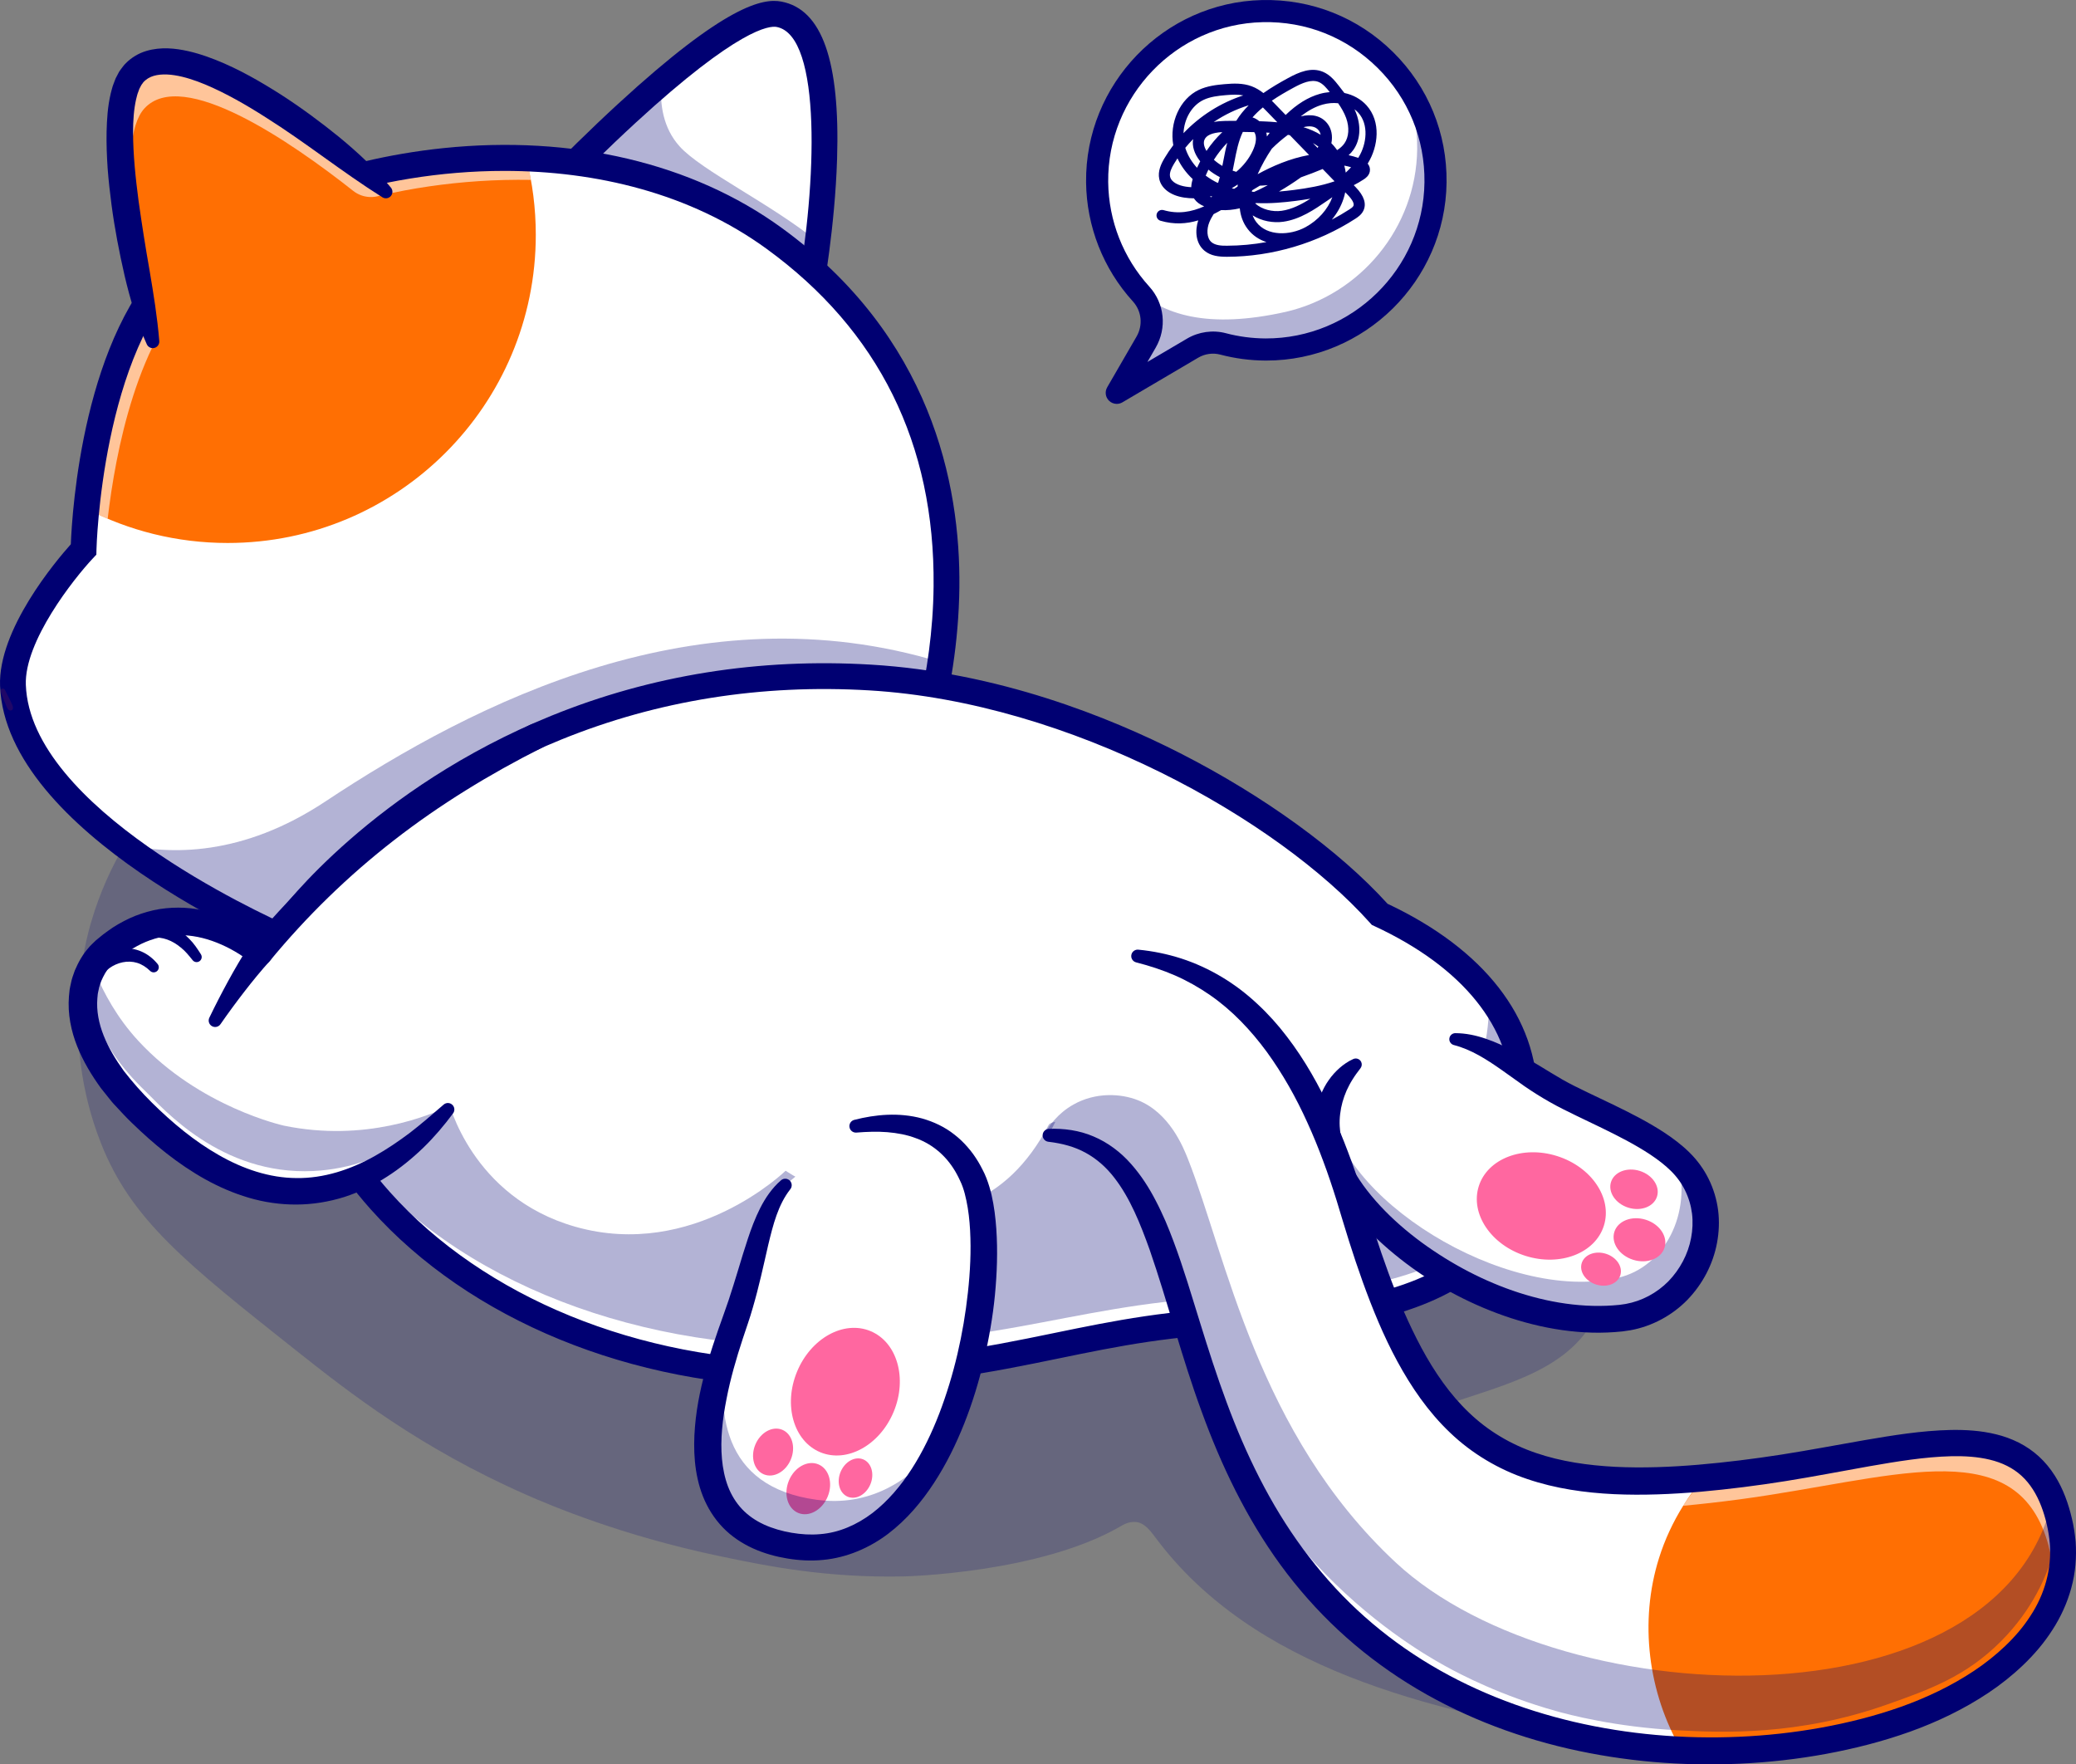 <svg xmlns="http://www.w3.org/2000/svg" xmlns:xlink="http://www.w3.org/1999/xlink" version="1.1" id="Layer_1" x="0px" y="0px" style="enable-background:new 0 0 4000 4000;" xml:space="preserve" viewBox="601.02 815.12 2932.19 2491.73">
<rect x="601.02" y="815.12" width="2932.19" height="2491.73" fill="#808080" stroke="none"/>
<g>
	<g>
		<g>
		</g>
	</g>
	<g>
		<g>
			<g style="opacity:0.2;">
				<g>
					<g>
						<path style="fill:#000072;" d="M931.057,1846.581c-33.74,22.24-153.333,106.892-201.301,270.715        c-7.682,26.237-45.194,162.657,13.883,312.364c42.565,107.864,119.772,169.089,274.186,291.54        c77.599,61.536,176.065,138.541,326.247,204.772c35.217,15.531,135.652,57.976,273.318,86.768        c68.044,14.231,150.413,30.941,260.303,28.634c0,0,193.646-4.067,308.335-72.08c0.076-0.045,0.626-0.372,1.387-0.777        c3.065-1.631,9.721-4.604,17.719-3.977c11.957,0.936,20.309,11.774,27.458,21.404        c138.43,186.468,387.871,244.826,616.811,283.807c26.236,4.467,53.495,8.81,79.143,1.706        c25.648-7.104,49.219-29.079,49.134-55.693c-0.055-17.255-9.675-32.937-20.01-46.755        c-93.37-124.831-263.602-175.585-351.791-304.129c-6.818-9.937-13.341-21.71-10.556-33.435        c3.362-14.158,18.497-21.707,32.134-26.785c81.673-30.408,180.357-47.524,223.412-123.296        c49.186-86.563-5.544-193.928-64.095-274.453c-169.401-232.973-343.013-403.034-459.154-473.036        c-123.254-74.289-235.608-114.556-291.144-134.149c-58.531-20.65-140.762-49.221-251.652-66.788        c-30.585-4.845-138.238-20.717-294.984-11.303C1368.486,1728.924,1171.328,1754.154,931.057,1846.581z"/>
					</g>
				</g>
			</g>
			<g>
				<g>
					<path style="fill:#FFFFFF;" d="M1755.596,1156.298c-5.171,42.165-10.468,71.13-10.468,71.13l-411.431-100.262       c0,0,101.818-110.225,201.491-195.353c66.883-57.131,132.758-102.952,166.221-96.52       C1781.786,850.678,1769.048,1047.503,1755.596,1156.298z"/>
				</g>
			</g>
			<g style="opacity:0.3;">
				<g>
					<path style="fill:#000072;" d="M1755.596,1156.298c-5.171,42.165-10.468,71.13-10.468,71.13l-411.431-100.262       c0,0,101.818-110.225,201.491-195.353c-2.481,30.814,2.48,64.151,25.685,90.004       C1591.603,1056.078,1690.857,1103.54,1755.596,1156.298z"/>
				</g>
			</g>
			<g>
				<g>
					<path style="fill:#000072;" d="M1745.161,1245.648c-1.084,0-2.188-0.098-3.296-0.3c-9.897-1.809-16.455-11.301-14.648-21.199       c26.782-146.582,35.425-358.581-29.219-370.969c-10.103-1.919-54.292,2.078-199.199,135.332       c-80.049,73.611-150.996,150.261-151.704,151.025c-6.821,7.395-18.354,7.849-25.747,1.021       c-7.393-6.829-7.852-18.354-1.021-25.747c0.713-0.776,72.534-78.374,153.652-152.983       c152.188-139.981,204.702-149.448,230.874-144.439c57.188,10.957,82.852,83.757,78.467,222.556       c-3.022,95.628-19.551,186.919-20.254,190.759C1761.46,1239.494,1753.794,1245.648,1745.161,1245.648z"/>
				</g>
			</g>
			<g>
				<g>
					<path style="fill:#FFFFFF;" d="M1929.342,1750.219c-15.008,101.817-44.477,171.223-44.477,171.223l-874.276,222.132       c0,0-127.335-53.347-236.719-136.751c-80.546-61.335-151.339-138.98-154.576-223.687       c-3.111-82.732,99.757-192.116,99.757-192.116s0.463-22.491,3.952-57.467c9.123-90.172,38.676-263.413,133.514-348.794       c93.872-84.539,288.216-153.609,487.689-146.294c122.038,4.456,246.01,37.499,350.055,113.126       C1939.767,1330.002,1953.892,1583.578,1929.342,1750.219z"/>
				</g>
			</g>
			<g style="opacity:0.3;">
				<g>
					<path style="fill:#000072;" d="M1929.342,1750.219c-15.008,101.817-44.477,171.223-44.477,171.223l-874.276,222.132       c0,0-127.335-53.347-236.719-136.751c67.472,16.185,169.836,17.614,286.493-59.695       C1273.666,1805.836,1588.787,1646.552,1929.342,1750.219z"/>
				</g>
			</g>
			<g>
				<g>
					<path style="fill:#FF6F03;" d="M1357.785,1146.755c0,240.377-194.849,435.183-435.183,435.183       c-71.928,0-139.82-17.446-199.599-48.386c9.123-90.172,38.676-263.413,133.514-348.794       c93.872-84.539,288.216-153.609,487.689-146.294C1353.077,1073.104,1357.785,1109.383,1357.785,1146.755z"/>
				</g>
			</g>
			<g style="opacity:0.6;">
				<g>
					<path style="fill:#FFFFFF;" d="M1350.849,1069.152c-198.484-3.333-376.569,59.858-467.036,141.329       c-89.164,80.294-119.696,243.661-130.71,337.196c-10.257-4.33-20.263-9.038-30.1-14.125       c9.123-90.172,38.676-263.413,133.514-348.794c93.872-84.539,288.216-153.609,487.689-146.294       C1346.771,1048.554,1348.999,1058.769,1350.849,1069.152z"/>
				</g>
			</g>
			<g>
				<g>
					<path style="fill:#000072;" d="M1009.175,2162.74l-5.62-2.354c-16.103-6.746-394.507-167.627-402.451-376.57       c-3.022-79.553,78.906-176.531,99.951-200.081c1.797-46.24,17.315-299.138,143.262-412.515       c83.086-74.793,229.907-131.099,383.159-146.946c182.114-18.821,351.67,21.155,477.495,112.588       c210.566,153.018,252.773,360.513,251.103,507.634c-1.797,158.32-52.285,279.016-54.434,284.077l-3.53,8.313L1009.175,2162.74z        M1313.296,1056.471c-181.226,0-355.483,61.619-444.595,141.836c-124.204,111.804-131.367,390.303-131.426,393.103       l-0.146,6.997l-4.795,5.112c-27.163,28.921-97.153,117.444-94.815,178.913c6.587,173.303,328.345,321.528,374.624,341.956       l859.18-218.293c11.108-29.465,47.08-134.636,48.325-263.225c1.943-200.94-77.495-361.267-236.104-476.523       C1575.576,1087.885,1442.652,1056.471,1313.296,1056.471z"/>
				</g>
			</g>
			<g>
				<g>
					<path style="fill:#FFFFFF;" d="M2369.023,2679.608c-243.151,5.044-338.285,77.183-632.092,76.173       c-277.539-0.967-536.958-125.737-658.618-325.462c-55.323-90.845-82.143-197.161-69.237-314.406       c0,0,127.924-171.601,377.506-273.082c120.062-48.807,268.248-81.429,443.928-70.877       c307.05,18.413,597.704,198.464,719.238,334.416c68.943,31.95,120.23,71.592,154.198,115.774       c33.756,43.888,50.404,92.274,50.32,142.049C2754.096,2451.002,2796.303,2670.737,2369.023,2679.608z"/>
				</g>
			</g>
			<g style="opacity:0.3;">
				<g>
					<path style="fill:#000072;" d="M2369.023,2645.492c-243.151,4.668-338.285,71.427-632.092,70.493       c-277.539-0.895-536.958-116.36-658.618-301.19l155.879-45.323c0,0,32.118,136.162,179.294,178.062       c167.188,47.618,297.171-79.052,297.171-79.052s248.848,168.788,371.502-64.651c8.953-17.04,165.204,10.069,165.204,10.069       l106.988-57.5c0,0,198.128,77.496,284.686,25.443c56.374-33.885,66.336-105.973,64.908-159.699       c33.756,40.615,50.404,85.393,50.32,131.455C2754.096,2433.934,2796.303,2637.283,2369.023,2645.492z"/>
				</g>
			</g>
			<g>
				<g>
					<path style="fill:#000072;" d="M1743.194,2774.003c-2.1,0-4.185-0.005-6.309-0.012c-243.823-0.854-472.72-94.717-612.3-251.079       c-104.048-116.558-150.249-257.981-133.604-408.985l0.542-4.922l2.959-3.97c5.347-7.175,133.838-176.873,385.249-279.099       c141.187-57.407,293.213-81.68,451.86-72.168c178.789,10.727,335.986,73.943,436.377,125.085       c118.521,60.379,224.995,137.708,292.822,212.59c136.729,64.341,211.875,161.108,211.685,272.778       c-0.015,6.304,0.22,13.623,0.469,21.375c1.748,55.12,4.395,138.418-60.381,206.682       c-63.198,66.611-178.662,102.117-343.179,105.532c-110.42,2.292-189.185,18.499-272.573,35.655       C1999.932,2753.4,1899.776,2774.003,1743.194,2774.003z M1026.665,2123.033c-13.887,138.523,29.312,268.298,125.107,375.61       c132.808,148.774,351.587,238.086,585.239,238.906c156.392,0.667,256.089-19.951,352.456-39.778       c85.063-17.502,165.41-34.033,279.165-36.396c154.424-3.206,261.245-34.893,317.495-94.18       c54.302-57.231,52.041-128.445,50.391-180.442c-0.259-8.064-0.498-15.681-0.488-22.595       c0.166-97.554-68.716-183.23-193.96-241.24l-3.418-1.582l-2.515-2.81c-130.903-146.489-423.081-311.362-706.729-328.381       c-153.159-9.189-299.844,14.209-435.947,69.551C1172.222,1949.652,1047.09,2097.538,1026.665,2123.033z"/>
				</g>
			</g>
			<g>
				<g>
					<path style="fill:#FFFFFF;" d="M1809.156,2405.613c30.663-4.946,124.632-19.783,166.176,74.186       c50.786,114.873-23.199,550.274-251.737,519.3c-202.527-27.449-98.339-273.879-78.637-335.32       c25.915-80.812,31.092-139.808,65.706-175.441"/>
				</g>
			</g>
			<g>
				<g>
					<path style="fill:#FFFFFF;" d="M2517.123,2317.752c0,0-60.112,39.664-34.742,123.655       c34.436,114.007,233.009,253.9,408.159,235.214c104.541-11.153,156.057-137.057,90.807-213.213       c-35.814-41.799-113.226-72.054-167.725-99.856c-57.569-29.369-104.386-74.581-158.03-80.967"/>
				</g>
			</g>
			<g style="opacity:0.3;">
				<g>
					<path style="fill:#000072;" d="M2890.553,2676.623c-175.174,18.665-373.722-121.198-408.152-235.206       c-8.114-26.863-7.482-49.186-2.901-67.136c5.24,129.257,246.591,282.574,407.144,245.337       c64.794-15.027,105.223-90.005,83.531-167.776c4.035,3.783,7.819,7.609,11.182,11.561       C3046.601,2539.577,2995.061,2665.482,2890.553,2676.623z"/>
				</g>
			</g>
			<g>
				<g>
					<path style="fill:#000072;" d="M2521.785,2324.816c-1.458,2.024-3.599,4.664-5.295,7.091c-1.726,2.539-3.53,4.963-5.066,7.587       c-3.254,5.083-5.935,10.41-8.408,15.677c-4.656,10.72-7.791,21.665-9.102,32.993c-2.91,22.572,2.551,46.937,13.188,68.75       c10.75,22.111,26.221,42.706,43.657,61.479c17.493,18.806,37.183,35.85,58.083,51.244       c41.934,30.604,88.599,55.319,137.869,71.201c24.624,7.882,49.868,13.658,75.298,16.476       c12.708,1.437,25.454,2.153,38.145,2.061c6.35-0.001,12.678-0.28,18.987-0.707c3.154-0.192,6.294-0.548,9.436-0.813l8.63-1.246       c22.847-4.115,43.984-15.454,60.332-32.025c16.155-16.674,27.769-38.251,32.012-61.156c2.161-11.418,2.712-23.109,1.299-34.493       c-1.462-11.372-4.746-22.415-9.78-32.614c-5.015-10.234-11.809-19.519-20.112-27.688c-8.389-8.295-18.362-15.852-28.894-22.902       c-21.226-14.053-44.778-26.062-68.76-37.756l-36.453-17.534l-18.442-9.104c-6.169-3.115-12.588-6.504-18.638-9.973       c-12.244-6.906-23.943-14.333-35.166-22.01l-32.678-23.258c-21.489-15.039-42.932-28.811-67.334-35.106l-0.139-0.035       c-4.556-1.176-7.297-5.823-6.121-10.38c0.991-3.846,4.463-6.396,8.259-6.393c14.656,0.017,29.238,3.123,42.837,7.822       c13.694,4.589,26.563,10.66,38.877,17.122c12.336,6.454,24.092,13.396,35.637,20.2c11.46,6.951,22.605,13.917,33.826,20.354       c5.662,3.236,11.179,6.16,17.061,9.115l17.883,8.767l36.565,17.467c24.526,11.903,49.275,24.325,73.147,40.01       c11.895,7.931,23.616,16.644,34.48,27.3c10.967,10.724,20.422,23.469,27.327,37.458c6.963,13.976,11.497,29.137,13.491,44.529       c1.953,15.408,1.26,31.002-1.563,46.086c-5.596,30.228-20.508,58.29-41.824,80.386c-21.445,21.987-50.005,37.41-80.347,42.902       l-11.399,1.675c-3.579,0.32-7.148,0.724-10.728,0.955c-7.153,0.508-14.314,0.835-21.462,0.859       c-14.299,0.151-28.545-0.746-42.649-2.355c-28.232-3.201-55.854-9.614-82.603-18.246       c-26.726-8.723-52.605-19.695-77.395-32.667c-24.824-12.914-48.569-27.854-70.916-44.745       c-22.339-16.888-43.435-35.573-62.466-56.536c-18.96-20.979-36.152-44.133-48.743-70.785       c-6.299-13.303-11.084-27.765-13.904-42.504c-2.71-14.846-3.542-30.444-1.157-45.897c2.385-15.411,8.274-30.448,17.241-43.029       c4.382-6.351,9.604-12.037,15.269-17.083c2.893-2.469,5.837-4.852,9.036-6.921c3.254-2.156,6.262-3.901,10.347-5.732       c4.275-1.917,9.294-0.004,11.211,4.271c1.279,2.855,0.852,6.041-0.847,8.414L2521.785,2324.816z"/>
				</g>
			</g>
			<g>
				<g>
					<path style="fill:#FFFFFF;" d="M3272.606,3249.876c-86.421,27.436-189.761,41.804-296.538,37.015       c-182.316-8.174-374.628-72.364-509.778-222.82c-239.479-266.759-170.447-639.669-384.155-645.604l125.154-253.223       c129.058,21.762,232.971,115.731,304.971,357.032c92.824,311.115,188.511,407.531,494.68,380.043       c25.979-2.395,53.519-5.623,82.672-9.683c202.776-28.321,366.976-94.438,414.871,52.373v0.052       c2.499,7.549,4.634,15.67,6.456,24.364C3538.167,3098.536,3424.363,3201.616,3272.606,3249.876z"/>
				</g>
			</g>
			<g>
				<g>
					<path style="fill:#FF6F03;" d="M3497.195,3084.375c-35.662,74.499-121.353,132.703-224.59,165.501       c-86.421,27.436-189.761,41.804-296.538,37.015c-47.375-80.902-60.026-182.004-31.757-271.548       c8.121-25.926,19.679-50.655,34.048-73.718c8.538-13.744,18.117-26.863,28.581-39.306c25.979-2.395,53.519-5.623,82.672-9.683       c108.911-15.202,206.681-41.336,281.284-39.462c64.295,1.562,111.41,23.896,133.587,91.835v0.052       c2.499,7.549,4.634,15.67,6.456,24.364C3519.634,3010.709,3513.906,3049.338,3497.195,3084.375z"/>
				</g>
			</g>
			<g style="opacity:0.6;">
				<g>
					<g>
						<path style="fill:#FFFFFF;" d="M3497.195,3084.375c5.466-23.792,5.727-48.885,0-75.02c-1.926-8.694-4.113-16.815-6.716-24.364        v-0.052c-49.926-146.811-221.049-80.694-432.364-52.373c-28.009,3.748-54.559,6.716-79.757,9.058        c8.902-13.744,18.898-26.863,29.779-39.306c27.072-2.395,55.757-5.623,86.16-9.683        c105.631-14.161,201.162-37.744,276.598-39.462c64.295,1.562,111.41,23.896,133.587,91.835v0.052        c2.499,7.549,4.634,15.67,6.456,24.364C3519.634,3010.709,3513.906,3049.338,3497.195,3084.375z"/>
					</g>
				</g>
			</g>
			<g style="opacity:0.3;">
				<g>
					<path style="fill:#000072;" d="M3266.41,3222.284c-125.511,44.442-233.447,39.741-295.444,36.442       c-89.576-4.767-154.314-22.18-172.668-27.332c-77.448-21.737-133.266-50.866-156.616-63.774       c-28.155-15.565-106.316-61.293-184.381-146.203c0,0-144.201-156.845-193.562-380.56c-0.24-1.087-1.197-5.481-2.663-11.412       c-4.363-17.654-13.847-50.908-32.638-89.058c-17.039-34.593-35.483-60.526-48.06-76.684       c-8.377-9.112-22.225-21.958-42.383-32.307c-24.685-12.673-47.379-15.721-60.737-16.486       c5.322-9.236,17.428-27.271,39.913-39.913c31.427-17.67,66.9-15.683,91.108-6.088c44.479,17.629,63.889,65.946,70.724,83.24       c53.978,136.583,97.445,387.049,293.261,569.496c238.863,222.552,884.785,237.392,932.205-113.42       c1.24,3.784,2.396,7.704,3.474,11.765c0,0.001,1.686,6.313,3,12.617c1.539,7.384,4.835,111.094-83.146,199.871       C3377.934,3182.795,3325.437,3201.383,3266.41,3222.284z"/>
				</g>
			</g>
			<g>
				<g>
					<path style="fill:#000072;" d="M2208.799,2156.267c20.439,1.963,40.854,6.11,60.713,12.498       c19.841,6.425,39.031,15.267,57.073,26.039c18.044,10.791,34.873,23.607,50.166,37.925       c15.374,14.246,29.38,29.834,41.946,46.377c25.339,32.977,45.493,69.172,62.6,106.25c8.608,18.542,16.443,37.373,23.599,56.399       c7.283,18.992,13.804,38.206,19.971,57.5c6.152,19.513,11.66,38.177,17.808,57.03c6.077,18.785,12.434,37.439,19.207,55.878       c13.496,36.884,28.796,72.91,47,106.855c18.303,33.815,40.01,65.443,67,91.105c26.863,25.767,59.124,44.934,94.59,56.93       c35.439,12.168,73.611,17.587,112.178,19.591c38.645,1.874,77.822,0.316,116.982-2.965       c39.133-3.352,78.494-8.258,117.424-14.321c39.038-6.101,78.071-13.55,117.617-20.433       c39.575-6.725,79.646-13.408,121.587-14.36c20.94-0.366,42.512,0.854,64.192,6.179c10.818,2.622,21.604,6.52,31.936,11.68       c10.303,5.227,20.081,11.918,28.682,19.827c17.317,15.907,29.231,36.169,37.012,56.606c3.94,10.26,6.97,20.656,9.426,31.051       c2.48,10.354,4.146,21.366,5.168,32.238c1.548,21.89-0.205,44.281-6.101,65.507c-5.764,21.261-15.007,41.37-26.787,59.471       c-11.646,18.234-25.657,34.559-40.947,49.192c-15.295,14.646-31.807,27.765-49.167,39.355       c-34.734,23.219-72.322,41.141-111.064,55.074c-38.813,13.86-78.408,23.889-118.545,31.316       c-40.12,7.36-80.688,11.92-121.375,13.787c-81.348,3.779-163.284-3.022-242.92-21.298       c-79.548-18.351-156.851-48.735-226.587-92.336c-34.832-21.793-67.698-46.854-97.827-74.906       c-30.129-28.071-57.505-59.043-81.687-92.2c-48.469-66.436-83.992-140.951-111.567-216.913       c-27.937-75.917-47.683-154.03-73.232-227.981c-13.142-36.614-27.493-72.875-49.954-101.835       c-11.152-14.473-24.604-26.526-40.344-35.149c-15.696-8.759-33.792-13.441-52.661-15.651l-0.183-0.021       c-5.01-0.586-8.594-5.122-8.008-10.131c0.53-4.524,4.285-7.886,8.696-8.063c20.908-0.854,42.881,1.974,63.174,10.724       c20.315,8.53,38.452,22.351,52.737,38.566c14.431,16.2,25.898,34.246,35.435,52.776c4.846,9.25,9.158,18.643,13.34,28.06       c4.05,9.457,7.781,18.986,11.365,28.521c14.329,38.134,25.527,76.648,37.41,114.637       c11.765,38.026,23.813,75.682,37.524,112.556c27.239,73.707,61.633,144.445,107.717,206.863       c23.003,31.177,48.562,60.378,76.831,86.683c28.252,26.34,59.099,49.906,91.892,70.459       c65.625,41.152,138.877,69.932,214.668,87.682c75.879,17.633,154.436,24.401,232.471,20.977       c39.026-1.685,77.939-5.959,116.323-12.894c38.315-6.973,76.35-16.527,112.72-29.431       c36.326-12.959,71.311-29.619,102.993-50.699c15.845-10.518,30.696-22.307,44.243-35.22       c13.555-12.899,25.708-27.059,35.571-42.455c20.193-30.553,30.166-66.39,27.402-102.18       c-1.523-17.627-5.747-36.257-12.19-52.963c-6.443-16.733-15.581-31.604-27.788-42.738       c-12.175-11.166-27.49-18.586-44.634-22.716c-17.129-4.171-35.74-5.333-54.636-4.912c-37.915,0.946-76.86,7.406-115.842,14.208       c-39.038,6.927-78.369,14.573-118.149,20.93c-39.885,6.35-79.739,11.433-120.095,15.023       c-40.315,3.494-81.042,5.284-122.126,3.422c-41.011-1.981-82.668-7.742-122.849-21.45       c-40.139-13.466-78.125-35.938-108.872-65.475c-30.962-29.424-54.839-64.531-74.492-100.74       c-19.673-36.326-35.068-74.191-48.835-112.261c-6.86-19.056-13.254-38.214-19.333-57.426       c-6.101-19.119-11.77-38.757-17.502-57.328c-5.862-18.74-12.048-37.363-18.938-55.667       c-6.77-18.358-14.163-36.434-22.244-54.127c-15.986-35.474-35.056-69.31-57.534-100.25       c-22.659-30.751-48.962-58.586-80.09-80.11c-15.532-10.762-32.095-20.101-49.578-27.773       c-17.512-7.59-35.85-13.612-54.727-18.401l-0.09-0.023c-4.89-1.24-7.847-6.208-6.606-11.099       C2200.198,2158.682,2204.387,2155.839,2208.799,2156.267z"/>
				</g>
			</g>
			<g>
				<g>
					<path style="fill:#FFFFFF;" d="M1357.785,1855.089c-133.116,67.034-270.075,159.808-390.031,305.902       c0,0-108.109-98.768-218.085-2.764c-38.613,33.707-59.495,115.385,43.269,219.952       c128.339,130.591,277.645,184.346,441.257,3.156"/>
				</g>
			</g>
			<g style="opacity:0.3;">
				<g>
					<path style="fill:#000072;" d="M1236.479,2376.732c-16.093,17.246-84.727,86.852-192.803,92.133       c-131.491,6.426-213.526-89.978-236.65-112.103c-71.465-68.38-83.152-126.325-70.583-165.93       c11.099,26.008,29.498,61.207,59.806,94.06c86.741,94.025,205.99,119.957,205.991,119.957       C1117.039,2428.407,1207.466,2390.385,1236.479,2376.732z"/>
				</g>
			</g>
			<g>
				<g>
					<path style="fill:#000072;" d="M1365.981,1871.364c-73.438,37.016-143.713,80.007-208.386,130.304       c-64.722,50.199-123.677,107.644-175.747,170.87l-0.012,0.016c-6.55,7.787-18.171,8.79-25.957,2.241l-0.042-0.034l-0.373-0.317       c-1.155-0.977-3.245-2.661-5.02-3.978c-1.85-1.398-3.767-2.786-5.727-4.117c-3.901-2.69-7.937-5.253-12.07-7.629       c-8.247-4.786-16.831-8.965-25.593-12.43c-17.522-6.945-35.92-10.802-54.036-10.53c-18.137,0.079-35.891,4.492-52.4,12.335       c-8.198,4.07-16.216,8.677-23.77,14.259c-3.872,2.611-7.512,5.645-11.157,8.671l-2.749,2.246l-2.136,2.131       c-1.355,1.478-3.001,2.637-4.175,4.323c-5.469,5.99-9.351,13.403-12.669,20.968c-1.25,3.988-2.949,7.809-3.579,12.034       c-0.398,2.078-1.008,4.099-1.282,6.212l-0.596,6.401c-1.399,17.14,2.08,35.227,9.021,52.515       c6.933,17.338,16.977,33.909,28.401,49.729c12.117,15.541,25.034,30.311,39.563,44.651       c28.862,28.556,60.129,54.53,94.465,74.054c34.138,19.614,71.731,32.417,109.892,32.533       c38.167,0.515,75.781-11.677,110.244-30.967c17.261-9.672,33.909-20.927,50.103-33.156       c16.077-12.407,31.584-25.826,47.239-39.469l0.156-0.137c3.811-3.322,9.592-2.925,12.913,0.886       c2.878,3.301,2.959,8.085,0.454,11.462c-12.722,17.163-26.663,33.593-42.209,48.683       c-15.613,15.009-32.598,28.939-51.252,40.825c-18.538,12.064-38.945,21.74-60.476,28.695       c-21.584,6.769-44.385,10.47-67.239,10.576c-22.844,0.114-45.686-3.192-67.344-9.606c-21.692-6.357-42.31-15.386-61.687-26.116       c-38.735-21.653-72.6-49.559-103.464-79.584c-7.747-7.367-15.195-15.525-22.671-23.586c-1.851-2.037-3.789-3.972-5.549-6.107       l-5.22-6.481l-10.388-13.008c-13.069-18.126-24.927-37.568-33.516-59.188c-8.547-21.526-13.56-45.618-11.563-70.309l0.93-9.231       c0.42-3.069,1.228-6.116,1.851-9.169c1.074-6.154,3.418-12.054,5.459-18c4.949-11.594,11.121-22.876,19.756-32.48       c1.934-2.552,4.478-4.648,6.719-6.965l3.484-3.353l3.328-2.731c4.417-3.661,8.845-7.301,13.652-10.571       c9.292-6.876,19.602-12.599,30.227-17.654c10.708-4.971,22.07-8.704,33.672-11.401c11.638-2.651,23.608-3.768,35.478-3.767       c23.818,0.018,47.097,5.421,68.345,14.205c10.674,4.346,20.808,9.707,30.53,15.663c4.868,2.975,9.602,6.15,14.236,9.525       c2.327,1.675,4.612,3.416,6.892,5.233c2.366,1.885,4.343,3.502,7.107,6l-26.372,1.89l0.012-0.016       c53.752-65.284,114.736-124.704,181.558-176.526c66.768-51.927,139.177-96.185,214.348-134.07       c8.987-4.529,19.944-0.916,24.473,8.071C1378.591,1855.873,1374.966,1866.834,1365.981,1871.364z"/>
				</g>
			</g>
			<g>
				<g>
					<g>
						<path style="fill:#FFFFFF;" d="M904.585,2256.935c0,0,30.398-53.153,63.169-95.944"/>
					</g>
				</g>
				<g>
					<g>
						<path style="fill:#000072;" d="M896.675,2252.412c8.457-17.603,17.3-34.746,26.643-51.855        c9.341-17.083,19.187-33.973,29.968-50.645c5.483-8.477,16.799-10.903,25.276-5.42c8.477,5.482,10.903,16.799,5.42,25.276        c-0.513,0.793-1.152,1.616-1.763,2.302c-12.427,13.816-24.417,28.438-36.02,43.434        c-11.584,14.982-22.937,30.415-33.706,45.953l-0.078,0.112c-2.871,4.146-8.562,5.178-12.708,2.305        C895.964,2261.281,894.761,2256.389,896.675,2252.412z"/>
					</g>
				</g>
			</g>
			<g>
				<g>
					<path style="fill:#FF6F03;" d="M817.19,1299.046c0,0-84.323-317.55-27.079-380.203c76.6-83.838,356.993,168.05,356.993,168.05"/>
				</g>
			</g>
			<g style="opacity:0.6;">
				<g>
					<path style="fill:#FFFFFF;" d="M1147.088,1086.892L1147.088,1086.892c-14.597,9.4-33.562,8.541-47.191-2.214       c-87.152-68.777-241.207-175.206-294.961-116.376c-42.838,46.915-6.348,236.804,14.714,329.204l-2.439,1.555       c0,0-84.33-317.559-27.115-380.239C866.691,834.997,1147.088,1086.892,1147.088,1086.892z"/>
				</g>
			</g>
			<g>
				<g>
					<path style="fill:#000072;" d="M808.386,1301.384c-7.195-15.709-12.834-31.682-17.988-47.874       c-5.188-16.166-9.509-32.56-13.391-49.066c-7.554-33.051-14.038-66.429-18.491-100.283c-2.19-16.937-4.158-33.946-5.454-51.116       c-1.16-17.194-1.833-34.514-1.484-52.088c0.452-17.586,1.487-35.399,5.862-53.953c1.311-4.69,2.202-9.269,4.187-14.076       c0.901-2.38,1.746-4.743,2.732-7.118l3.769-7.214c1.118-2.382,2.908-4.775,4.71-7.13c1.814-2.303,3.506-4.811,5.608-6.718       c3.923-4.148,8.596-7.697,13.494-10.693c9.888-6.054,20.896-8.921,31.213-10.098c10.391-1.14,20.317-0.573,29.761,0.771       c18.872,2.829,36.138,8.401,52.661,14.908c33.003,13.126,62.952,30.489,91.919,48.854       c28.813,18.615,56.289,38.839,82.666,60.291c26.233,21.671,51.177,44.672,73.035,71.334c3.225,3.937,2.651,9.744-1.287,12.971       c-3.14,2.574-7.471,2.729-10.732,0.687l-0.159-0.103c-56.895-35.732-108.618-77.576-164.37-112.614       c-27.627-17.689-56.121-34.042-85.31-46.427c-14.568-6.062-29.446-11.052-43.813-13.26c-14.312-2.25-27.9-1.287-36.87,4.111       c-1.094,0.728-2.278,1.332-3.25,2.222c-1.074,0.749-2.041,1.658-2.974,2.622c-1.108,0.85-1.563,2.022-2.371,2.989       c-0.745,0.984-1.58,1.882-2.17,3.369l-2.056,3.95l-1.687,4.671c-1.289,2.953-1.924,6.683-2.876,10.071       c-3.21,14.199-4.285,30.131-4.309,46.074c0.054,32.053,3.506,64.877,7.813,97.565c4.587,32.702,9.761,65.502,15.557,98.271       c5.523,32.806,10.925,65.807,13.667,99.424l0.007,0.076c0.413,5.089-3.374,9.55-8.462,9.964       C813.562,1307.073,809.963,1304.811,808.386,1301.384z"/>
				</g>
			</g>
			<g>
				<g>
					
						<ellipse transform="matrix(0.382 -0.924 0.924 0.382 -1458.073 3377.848)" style="fill:#FF67A0;" cx="1795.191" cy="2778.526" rx="92.615" ry="73.898"/>
				</g>
			</g>
			<g>
				<g>
					
						<ellipse transform="matrix(0.382 -0.924 0.924 0.382 -1600.021 3336.272)" style="fill:#FF67A0;" cx="1693.143" cy="2863.811" rx="34.054" ry="27.172"/>
				</g>
			</g>
			<g>
				<g>
					
						<ellipse transform="matrix(0.382 -0.924 0.924 0.382 -1616.979 3414.156)" style="fill:#FF67A0;" cx="1742.874" cy="2915.43" rx="37.153" ry="29.645"/>
				</g>
			</g>
			<g>
				<g>
					
						<ellipse transform="matrix(0.382 -0.924 0.924 0.382 -1561.906 3466.539)" style="fill:#FF67A0;" cx="1809.53" cy="2900.454" rx="28.563" ry="22.79"/>
				</g>
			</g>
			<g>
				<g>
					
						<ellipse transform="matrix(0.301 -0.954 0.954 0.301 -460.312 4409.045)" style="fill:#FF67A0;" cx="2776.578" cy="2518.431" rx="73.898" ry="92.615"/>
				</g>
			</g>
			<g>
				<g>
					
						<ellipse transform="matrix(0.301 -0.954 0.954 0.301 -346.368 4517.429)" style="fill:#FF67A0;" cx="2907.478" cy="2494.92" rx="27.172" ry="34.054"/>
				</g>
			</g>
			<g>
				<g>
					
						<ellipse transform="matrix(0.301 -0.954 0.954 0.301 -408.965 4574.589)" style="fill:#FF67A0;" cx="2915.139" cy="2566.187" rx="29.645" ry="37.153"/>
				</g>
			</g>
			<g>
				<g>
					
						<ellipse transform="matrix(0.301 -0.954 0.954 0.301 -486.503 4551.833)" style="fill:#FF67A0;" cx="2860.872" cy="2607.687" rx="22.79" ry="28.563"/>
				</g>
			</g>
			<g style="opacity:0.3;">
				<g>
					<path style="fill:#000072;" d="M1931.191,2851.167c-43.678,92.485-112.159,160.882-207.586,147.934       c-166.893-22.617-125.485-193.924-94.755-287.922c-17.95,95.638-9.123,203.719,125.484,221.963       C1827.86,2943.105,1886.546,2908.255,1931.191,2851.167z"/>
				</g>
			</g>
			<g>
				<g>
					<path style="fill:#000072;" d="M1807.705,2396.619c29.81-7.642,63.069-10.802,95.698-1.957       c16.143,4.558,32.08,11.959,45.623,22.738c6.841,5.275,13.101,11.292,18.699,17.789c5.735,6.416,10.61,13.442,15.005,20.673       c2.07,3.666,4.285,7.294,6.052,11.074l2.788,5.632l2.585,6.089c3.181,8.11,5.496,16.163,7.417,24.181       c3.645,16.055,5.53,31.929,6.653,47.719c2.146,31.57,0.991,62.788-1.96,93.756c-3.025,30.962-8.44,61.583-15.522,91.831       c-7.148,30.233-16.184,60.094-27.729,89.167c-11.533,29.059-25.398,57.45-42.808,84.114       c-17.368,26.602-38.411,51.705-64.775,71.771c-26.274,19.915-58.669,33.987-92.495,36.937       c-16.775,1.649-33.899,0.618-49.973-2.054c-16.125-2.665-32.371-7.074-47.988-14.081c-15.569-7.009-30.559-16.81-42.903-29.601       c-12.373-12.739-21.887-28.129-28.242-44.215c-6.372-16.124-9.758-32.83-11.311-49.277       c-1.501-16.466-1.255-32.737,0.073-48.698c2.605-31.957,9.658-62.678,18.398-92.463c4.355-14.904,9.192-29.583,14.229-44.06       c5.017-14.55,10.332-28.622,14.924-42.378c4.695-14.059,8.975-28.315,13.425-42.666c4.343-14.384,8.662-28.923,13.564-43.55       c4.817-14.639,10.337-29.403,17.595-43.824c7.251-14.335,16.799-28.39,29.402-39.276c3.823-3.301,9.597-2.878,12.898,0.944       c2.91,3.368,2.927,8.254,0.273,11.626l-0.103,0.127c-17.075,21.727-24.211,49.813-31.133,78.639       c-6.648,28.971-13.071,58.978-21.77,88.601c-4.258,15.178-9.517,29.467-14.106,43.601       c-4.663,14.174-9.053,28.314-12.942,42.517c-3.887,14.198-7.344,28.442-10.068,42.71c-2.808,14.25-5.061,28.506-6.267,42.69       c-2.454,28.268-0.818,56.61,8.354,80.908c4.644,12.079,11.272,22.933,19.871,32.028c8.604,9.084,19.231,16.384,31.179,21.847       c11.958,5.447,25.117,9.204,38.799,11.533c13.74,2.338,27.051,3.149,40.41,1.941c26.68-2.078,51.895-13.247,73.711-29.778       c21.797-16.738,40.271-38.636,55.774-62.704c15.474-24.154,28.105-50.503,38.625-77.749       c20.903-54.607,34.148-112.69,40.488-171.125c3.206-29.191,4.663-58.632,3.096-87.469c-0.811-14.385-2.351-28.658-5.227-42.158       c-1.392-6.733-3.081-13.301-5.232-19.351l-1.704-4.414l-2.087-4.611c-1.309-3.137-2.974-6.016-4.495-9.004       c-12.649-23.489-32.449-41.699-57.893-50.842c-12.583-4.836-26.355-7.3-40.466-8.492c-14.182-1.099-28.577-0.605-43.508,0.603       c-5.029,0.408-9.438-3.341-9.846-8.372c-0.364-4.504,2.603-8.51,6.838-9.591L1807.705,2396.619z"/>
				</g>
			</g>
			<g>
				<g>
					<path style="fill:#000072;" d="M720.791,2185.142c5.862-10.056,13.987-16.774,22.646-21.77       c8.718-4.926,18.281-7.988,28.169-8.912c9.858-0.93,20.1,0.481,29.224,4.468c9.158,3.939,16.875,10.333,22.844,17.623       c2.522,3.079,2.07,7.62-1.008,10.142c-2.864,2.347-6.995,2.119-9.587-0.405l-0.237-0.229       c-5.339-5.188-11.462-9.106-18.081-11.127c-6.604-2.048-13.645-2.238-20.444-0.839c-6.792,1.388-13.354,4.336-18.896,8.347       c-5.522,3.96-10.049,9.204-12.119,14.083c-2.727,6.427-10.146,9.426-16.572,6.699c-6.426-2.726-9.426-10.146-6.699-16.572       c0.203-0.475,0.43-0.93,0.679-1.366L720.791,2185.142z"/>
				</g>
			</g>
			<g>
				<g>
					<path style="fill:#000072;" d="M786.523,2120.741c9.299-2.823,19.26-4.458,29.316-4.067       c10.032,0.321,20.103,2.709,29.043,7.035c8.977,4.296,16.702,10.361,23.271,17.078c6.741,6.65,11.785,14.366,16.638,21.996       c2.134,3.354,1.145,7.803-2.209,9.937c-3.123,1.987-7.195,1.266-9.465-1.55l-0.352-0.442       c-5.061-6.331-10.181-12.616-16.289-17.426c-5.974-4.934-12.461-8.925-19.314-11.339c-6.848-2.44-14.001-3.301-21.118-2.769       c-7.126,0.49-14.189,2.401-21.055,5.308c-6.426,2.72-13.838-0.284-16.558-6.709c-2.72-6.425,0.283-13.838,6.709-16.558       c0.41-0.173,0.823-0.323,1.238-0.45L786.523,2120.741z"/>
				</g>
			</g>
			<g style="opacity:0.3;">
				<g>
					<g>
						<path style="fill:#6B184E;" d="M612.492,1804.469c-0.126-1.247-0.178-2.532-0.404-3.765c-0.226-1.236-0.824-2.443-1.269-3.619        c-0.905-2.396-1.811-4.792-2.716-7.188c-2.069,0.57-4.138,1.141-6.207,1.711c1.628,4.268,3.243,8.541,4.861,12.813        c0.867,2.292,1.842,4.535,2.805,6.788c0.445,1.04,0.89,2.08,1.334,3.12c0.571,1.336,1.317,2.286,2.391,3.264        c2.219,2.022,6.048,0.668,6.041-2.502c-0.004-1.601-0.231-2.861-0.893-4.332c-0.463-1.028-0.941-2.05-1.412-3.075        c-0.975-2.123-1.935-4.247-2.999-6.327c-2.085-4.075-4.171-8.149-6.245-12.23c-0.787-1.549-2.966-1.995-4.403-1.155        c-1.579,0.923-1.94,2.846-1.155,4.403c1.155,2.291,2.31,4.582,3.465,6.872c0.595,1.181,1.104,2.502,1.927,3.539        c0.747,0.941,1.58,1.818,2.38,2.715C610.794,1806.403,612.62,1805.733,612.492,1804.469L612.492,1804.469z"/>
					</g>
				</g>
			</g>
		</g>
		<g>
			<g>
				<g>
					<path style="fill:#FFFFFF;" d="M2384.015,830.805c-130.164,2.988-234.86,111.503-233.366,241.692       c0.698,60.801,24.11,116.079,62.102,157.854c16.934,18.62,19.681,46.137,7.071,67.919l-41.46,71.618l107.176-63.105v0       c12.939-7.618,28.387-9.847,42.903-6.008c19.157,5.067,39.251,7.818,59.969,7.92       c130.588,0.639,238.577-105.402,240.163-235.982C2630.216,937.373,2519.441,827.696,2384.015,830.805z"/>
				</g>
			</g>
			<g>
				<g>
					<path style="fill:#000072;" d="M2178.365,1385.507c-4.023,0-8.003-1.55-11.006-4.534c-5.039-5-6.069-12.766-2.515-18.909       l41.46-71.619c9.302-16.069,7.251-35.996-5.107-49.587c-41.953-46.13-65.449-105.859-66.162-168.184       c-1.597-138.794,109.937-254.299,248.623-257.485l0,0c69.736-1.533,135.459,24.514,185.005,73.533       c49.551,49.019,76.372,114.429,75.522,184.18c-1.68,138.884-115.781,251.404-254.6,251.414c-0.425,0-0.825,0-1.255-0.003       c-21.616-0.107-43.11-2.947-63.887-8.438c-10.327-2.734-21.626-1.14-30.981,4.365l-107.178,63.108       C2183.819,1384.799,2181.079,1385.507,2178.365,1385.507z M2384.37,846.42c-121.66,2.793-219.502,104.131-218.105,225.898       c0.63,54.665,21.24,107.058,58.037,147.524c21.553,23.699,25.186,58.362,9.033,86.255l-11.68,20.176l55.957-32.949       c16.494-9.714,36.475-12.505,54.819-7.646c18.218,4.814,37.075,7.305,56.055,7.4c122.266,0.408,222.983-98.347,224.468-220.554       c0.742-61.201-22.788-118.589-66.26-161.594C2503.223,867.926,2445.796,844.982,2384.37,846.42L2384.37,846.42z"/>
				</g>
			</g>
			<g style="opacity:0.3;">
				<g>
					<path style="fill:#000072;" d="M2628.243,1057.714c-0.13-2.623-0.3-5.235-0.513-7.835c-0.11-1.333-0.221-2.664-0.353-3.99       c-0.261-2.632-0.578-5.246-0.923-7.852c-0.15-1.128-0.272-2.265-0.438-3.388c-0.509-3.463-1.098-6.9-1.754-10.313       c-0.287-1.487-0.623-2.956-0.937-4.432c-0.429-2.022-0.87-4.039-1.35-6.042c-0.424-1.767-0.872-3.525-1.335-5.276       c-0.431-1.634-0.889-3.258-1.354-4.878c-0.547-1.902-1.089-3.807-1.681-5.689c-0.355-1.13-0.75-2.242-1.121-3.364       c-1.452-4.381-3.015-8.711-4.709-12.976c-0.24-0.606-0.466-1.22-0.711-1.823c-0.961-2.363-1.973-4.699-3.008-7.024       c-0.313-0.703-0.626-1.405-0.945-2.105c-1.108-2.426-2.241-4.837-3.427-7.218c-0.092-0.185-0.19-0.367-0.282-0.552       c-5.412-10.802-11.61-21.142-18.53-30.936c11.832,28.826,18.228,60.465,17.824,93.666       c-1.355,111.57-80.411,205.164-184.848,229.67c-110.733,24.951-175.311,4.461-214.701-34.101       c-0.197-0.223-32.703-33.001-32.904-33.221c-6.59-7.246,3.923-19.631-1.747-27.649c0.002,0.004,0.004,0.008,0.006,0.012       c0.902,2.194,1.851,4.363,2.816,6.523c-0.018-0.021-0.033-0.039-0.051-0.06c10.433,23.385,24.485,44.798,41.485,63.491       c16.934,18.62,19.681,46.137,7.071,67.919l-41.46,71.618l107.176-63.106c12.939-7.619,28.387-9.847,42.902-6.008       c19.157,5.067,39.251,7.818,59.97,7.92c3.755,0.018,7.487-0.074,11.203-0.23c3.453-0.145,6.88-0.395,10.295-0.687       c0.514-0.044,1.034-0.064,1.547-0.111c3.133-0.289,6.239-0.676,9.337-1.086c0.782-0.104,1.573-0.177,2.353-0.289       c2.913-0.415,5.797-0.922,8.676-1.443c0.947-0.171,1.903-0.313,2.846-0.496c2.743-0.531,5.457-1.146,8.167-1.77       c1.056-0.243,2.121-0.46,3.172-0.718c2.604-0.638,5.178-1.353,7.749-2.077c1.13-0.318,2.269-0.613,3.392-0.947       c2.484-0.739,4.939-1.549,7.39-2.367c1.179-0.393,2.366-0.767,3.537-1.178c2.374-0.834,4.718-1.731,7.059-2.638       c1.215-0.471,2.438-0.926,3.644-1.416c2.27-0.922,4.51-1.902,6.745-2.891c1.241-0.549,2.488-1.088,3.717-1.657       c2.167-1.004,4.304-2.059,6.436-3.125c1.26-0.63,2.524-1.254,3.772-1.906c2.07-1.082,4.112-2.209,6.147-3.349       c1.265-0.709,2.531-1.414,3.782-2.145c1.977-1.155,3.927-2.351,5.868-3.56c1.266-0.789,2.531-1.578,3.781-2.389       c1.881-1.222,3.737-2.478,5.582-3.75c1.262-0.871,2.521-1.745,3.766-2.639c1.788-1.284,3.553-2.599,5.304-3.93       c1.249-0.95,2.492-1.906,3.722-2.88c1.696-1.343,3.371-2.711,5.031-4.098c1.234-1.032,2.459-2.073,3.672-3.129       c1.603-1.395,3.187-2.812,4.752-4.248c1.21-1.11,2.408-2.234,3.595-3.369c1.514-1.447,3.012-2.912,4.488-4.398       c1.18-1.188,2.344-2.392,3.5-3.604c1.422-1.492,2.831-2.998,4.215-4.526c1.148-1.267,2.275-2.553,3.396-3.844       c1.333-1.536,2.655-3.082,3.949-4.651c1.107-1.343,2.19-2.705,3.268-4.072c1.241-1.573,2.474-3.152,3.676-4.756       c1.066-1.423,2.104-2.868,3.138-4.314c1.149-1.606,2.294-3.216,3.405-4.851c1.017-1.498,2-3.019,2.983-4.541       c1.057-1.635,2.113-3.27,3.13-4.932c0.965-1.576,1.892-3.177,2.821-4.776c0.965-1.661,1.934-3.32,2.859-5.005       c0.907-1.651,1.77-3.328,2.639-5.002c0.872-1.68,1.751-3.356,2.584-5.059c0.844-1.727,1.639-3.481,2.443-5.23       c0.78-1.699,1.573-3.392,2.314-5.112c0.775-1.798,1.495-3.624,2.226-5.444c0.689-1.715,1.395-3.421,2.045-5.154       c0.701-1.87,1.342-3.769,1.997-5.66c0.598-1.725,1.217-3.441,1.775-5.184c0.624-1.945,1.18-3.919,1.754-5.886       c0.504-1.727,1.035-3.443,1.501-5.186c0.544-2.035,1.014-4.098,1.504-6.153c0.408-1.71,0.849-3.407,1.22-5.13       c0.461-2.144,0.841-4.316,1.244-6.48c0.311-1.669,0.66-3.325,0.935-5.005c0.375-2.287,0.66-4.602,0.969-6.91       c0.213-1.589,0.469-3.165,0.65-4.764c0.292-2.589,0.486-5.207,0.694-7.82c0.107-1.341,0.263-2.669,0.348-4.016       c0.249-3.974,0.403-7.973,0.452-11.996c0.046-3.829-0.025-7.631-0.156-11.417       C2628.374,1060.097,2628.302,1058.907,2628.243,1057.714z"/>
				</g>
			</g>
			<g>
				<g>
					<path style="fill:#000072;" d="M2333.833,1177.748c-11.138,0-22.617-1.089-31.543-8.508       c-12.695-10.562-13.618-28.591-8.848-42.917c-16.436,4.973-33.975,6.16-53.311,0.549c-4.141-1.201-6.523-5.535-5.322-9.675       c1.201-4.145,5.562-6.518,9.678-5.325c20.771,6.025,39.395,2.561,57.354-5.342c-6.235-2.622-10.742-5.979-13.74-10.234       c-0.254-0.359-0.493-0.72-0.723-1.084c-4.648-0.022-9.287-0.374-13.896-1.074c-19.019-2.891-32.134-12.681-35.083-26.189       c-2.417-11.038,2.681-21.543,7.397-29.458c3.784-6.353,7.935-12.483,12.397-18.357c-5.654-31.555,9.243-65.42,36.099-78.098       c11.826-5.583,24.99-7.097,36.396-8.079c12.417-1.065,25.591-1.709,38.184,3.003c6.211,2.324,11.675,5.728,16.621,9.609       c11.294-8.025,23.276-14.878,34.736-21.138c15.825-8.648,32.734-15.718,49.224-8.953c10.347,4.243,17.227,13.01,22.754,20.054       c2.49,3.176,5.078,6.47,7.627,9.893c12.28,2.61,23.271,8.557,31.27,17.422c21.123,23.428,16.108,58.374,2.515,80.928       c-0.278,0.459-0.562,0.918-0.845,1.375c2.603,3.225,3.716,7.019,3.032,10.991c-1.094,6.362-6.367,9.836-8.618,11.321       c-4.585,3.022-9.292,5.74-14.102,8.188l2.681,2.761c12.017,12.388,15.654,23.645,10.815,33.457       c-2.832,5.735-8.14,9.165-11.309,11.211c-53.257,34.429-117.515,53.489-180.938,53.67       C2334.165,1177.748,2333.999,1177.748,2333.833,1177.748z M2315.171,1117.514c-2.378,3.816-4.502,7.622-6.123,11.616       c-3.833,9.443-3.95,22.129,3.232,28.103c5.22,4.341,13.652,5.071,22.007,4.895c18.54-0.051,37.148-1.795,55.513-5.134       c-10.2-3.286-19.424-9.219-26.44-18.354c-6.909-8.992-10.225-19.099-11.245-29.321c-9.297,2.119-18.066,2.954-26.377,2.515       C2322.251,1113.829,2318.736,1115.734,2315.171,1117.514z M2370.283,1119.279c1.309,3.457,3.096,6.765,5.459,9.846       c15.088,19.639,47.046,18.877,69.248,6.787c17.754-9.675,31.421-24.995,37.876-42.334c-2.549,1.777-5.078,3.516-7.563,5.229       c-17.773,12.231-37.92,26.091-61.816,29.473C2399.326,1130.275,2382.998,1127.399,2370.283,1119.279z M2501.031,1086.647       c-0.615,3.066-1.411,6.111-2.388,9.111c-3.467,10.637-9.141,20.686-16.548,29.595c8.467-4.426,16.714-9.226,24.702-14.39       c2.461-1.589,4.932-3.286,5.781-5.01c1.558-3.159-1.289-8.725-8.022-15.669L2501.031,1086.647z M2373.902,1102.391       c9.448,8.687,24.517,12.249,37.397,10.425c14.448-2.043,28.022-9.119,40.552-17.09c-7.1,1.238-14.087,2.234-20.84,3.098       c-17.266,2.21-36.309,3.992-55.869,3.066C2374.727,1102.059,2374.317,1102.228,2373.902,1102.391z M2309.673,1092.828       c0.796,0.293,1.592,0.564,2.397,0.82c0.332-0.537,0.664-1.074,0.986-1.611       C2311.934,1092.318,2310.806,1092.584,2309.673,1092.828z M2369.131,1085.846c1.104,0.09,2.207,0.173,3.311,0.244       c4.873-2.109,9.912-4.548,15.127-7.314c1.392-0.737,2.778-1.484,4.155-2.241c-2.026,0.217-4.072,0.396-6.123,0.532       c-1.729,0.117-3.452,0.2-5.161,0.249c-3.628,2.085-7.261,4.297-10.879,6.575       C2369.414,1084.537,2369.268,1085.192,2369.131,1085.846z M2438.633,1065.487c-10.073,7.202-20.503,13.928-31.216,20.134       c7.432-0.584,14.673-1.401,21.611-2.29c18.145-2.319,37.979-5.623,56.968-12.18l-16.826-17.346       C2459.146,1057.899,2448.99,1061.94,2438.633,1065.487z M2340.781,1080.919c1.113,0.31,2.227,0.603,3.345,0.884       c0.264-0.173,0.527-0.349,0.796-0.525c1.353-0.894,2.71-1.792,4.077-2.691c0.054-0.981,0.132-1.965,0.239-2.956       C2346.504,1077.516,2343.672,1079.283,2340.781,1080.919z M2264.116,1038.712c-1.699,2.546-3.335,5.137-4.902,7.771       c-3.447,5.784-6.802,12.464-5.562,18.13c1.787,8.171,12.627,12.632,22.173,14.084c2.568,0.388,5.146,0.652,7.729,0.791       c0.161-4.326,1.074-8.352,2.007-11.499C2276.416,1059.415,2269.107,1049.518,2264.116,1038.712z M2303.965,1063.104       c5.103,3.843,10.713,7.276,16.743,10.232c0.317-0.122,0.625-0.244,0.938-0.371c0.825-2.522,1.572-5.083,2.261-7.686       c-5.84-3.02-11.245-6.57-16.133-10.62C2306.411,1057.433,2305.142,1060.25,2303.965,1063.104z M2397.378,1025.109       c-7.598,11.238-14.229,23.13-19.829,35.584c-0.068,0.146-0.132,0.293-0.2,0.442c20.518-11.326,45.747-22.268,72.632-27.114       l-27.124-27.966c-0.918-0.176-1.836-0.347-2.754-0.508C2412.075,1011.522,2404.478,1018.065,2397.378,1025.109z        M2499.712,1048.998c0.898,3.235,1.597,6.541,2.08,9.893c2.612-2.451,5.132-4.99,7.52-7.627       C2506.123,1050.353,2502.925,1049.603,2499.712,1048.998z M2342.056,1056.149c1.67,0.586,3.369,1.128,5.098,1.626       c9.746-8.103,17.803-18.147,23.169-29.602c4.219-9.016,5.522-16.355,3.994-22.437c-0.342-1.365-0.942-2.734-1.733-4.006       c-5.386-0.149-10.781-0.249-16.177-0.303c-6.289,13.184-9.102,27.795-12.075,43.23       C2343.594,1048.468,2342.857,1052.306,2342.056,1056.149z M2275.127,1023.898c0.283,0.942,0.596,1.877,0.933,2.808       c3.32,9.214,8.672,17.781,15.664,25.366c1.406-3.089,2.905-6.133,4.502-9.131c-0.078-0.1-0.156-0.2-0.239-0.3       c-8.169-10.332-11.577-21.423-9.702-31.113C2282.383,1015.482,2278.657,1019.608,2275.127,1023.898z M2315.552,1040.751       c3.599,3.252,7.593,6.16,11.929,8.699c0.513-2.559,1.011-5.142,1.514-7.746c1.587-8.252,3.203-16.643,5.415-24.924       C2327.329,1024.091,2320.996,1032.145,2315.552,1040.751z M2505.855,1034.303c4.531,0.979,9.053,2.224,13.555,3.76       c0.278-0.449,0.557-0.901,0.83-1.355c11.06-18.34,14.355-45.664-0.737-62.402c-1.606-1.785-3.413-3.408-5.381-4.861       c1.074,2.288,2.051,4.629,2.915,7.024c6.543,18.13,4.937,36.838-4.292,50.046       C2510.703,1029.432,2508.374,1032.008,2505.855,1034.303z M2327.466,1001.664c-14.336,0.808-22.852,4.519-25.347,11.055       c-2.002,5.242,0.444,11.301,2.935,15.562C2311.563,1018.649,2319.092,1009.701,2327.466,1001.664z M2481.48,1017.372       c2.358,2.388,4.58,4.958,6.646,7.732c0.498,0.669,0.986,1.345,1.455,2.031c4.189-2.69,7.695-5.752,10.361-9.568       c6.328-9.053,7.227-22.434,2.407-35.796c-2.661-7.373-6.719-14.263-11.323-20.874c-7.041-0.749-14.507-0.159-21.797,1.887       c-10.327,2.903-20.581,8.418-30.996,16.711c14.336-3.638,28.53-1.646,37.695,10.178       C2481.695,997.113,2483.594,1007.267,2481.48,1017.372z M2455.391,1017.167l6.616,6.819c0.396-0.61,0.771-1.231,1.128-1.86       C2460.679,1020.311,2458.091,1018.663,2455.391,1017.167z M2389.571,1002.357c0.43,1.802,0.718,3.64,0.869,5.515       c1.299-1.763,2.622-3.508,3.975-5.242C2392.783,1002.528,2391.172,1002.438,2389.571,1002.357z M2442.051,994.725       c8.545,2.637,16.763,6.113,24.282,10.715c-0.449-2.244-1.328-4.365-2.749-6.201       C2458.77,993.031,2450.528,992.54,2442.051,994.725z M2345.264,948.822c-4.404,0-8.867,0.32-13.237,0.696       c-10.518,0.903-21.577,2.161-31.064,6.641c-16.782,7.922-27.397,26.89-28.359,47.058       c23.193-24.385,52.427-42.991,84.497-53.381C2353.281,949.091,2349.297,948.822,2345.264,948.822z M2379.688,986.322       c2.397,0.083,4.79,0.176,7.178,0.276c5.913,0.249,12.056,0.62,18.301,1.218l-14.829-15.288       c-1.812-1.87-3.682-3.796-5.615-5.703c-5.264,4.346-10.205,9.021-14.644,14.092       C2373.628,982.003,2376.88,983.903,2379.688,986.322z M2364.727,963.807c-17.554,5.371-34.224,13.401-49.414,23.633       c4.8-0.928,10.161-1.443,16.084-1.543c5.151-0.088,10.327-0.132,15.508-0.134c0.137-0.093,0.278-0.185,0.42-0.278       C2352.241,977.467,2358.159,970.299,2364.727,963.807z M2397.349,957.355c1.436,1.448,2.832,2.888,4.199,4.299l15.352,15.83       c15.991-15.393,31.797-25.151,48.101-29.734c4.707-1.323,9.448-2.173,14.141-2.568c-4.429-5.632-9.443-11.724-15.615-14.255       c-10.42-4.275-23.374,1.421-35.806,8.21C2417.691,944.613,2407.241,950.563,2397.349,957.355z"/>
				</g>
			</g>
		</g>
	</g>
</g>
</svg>